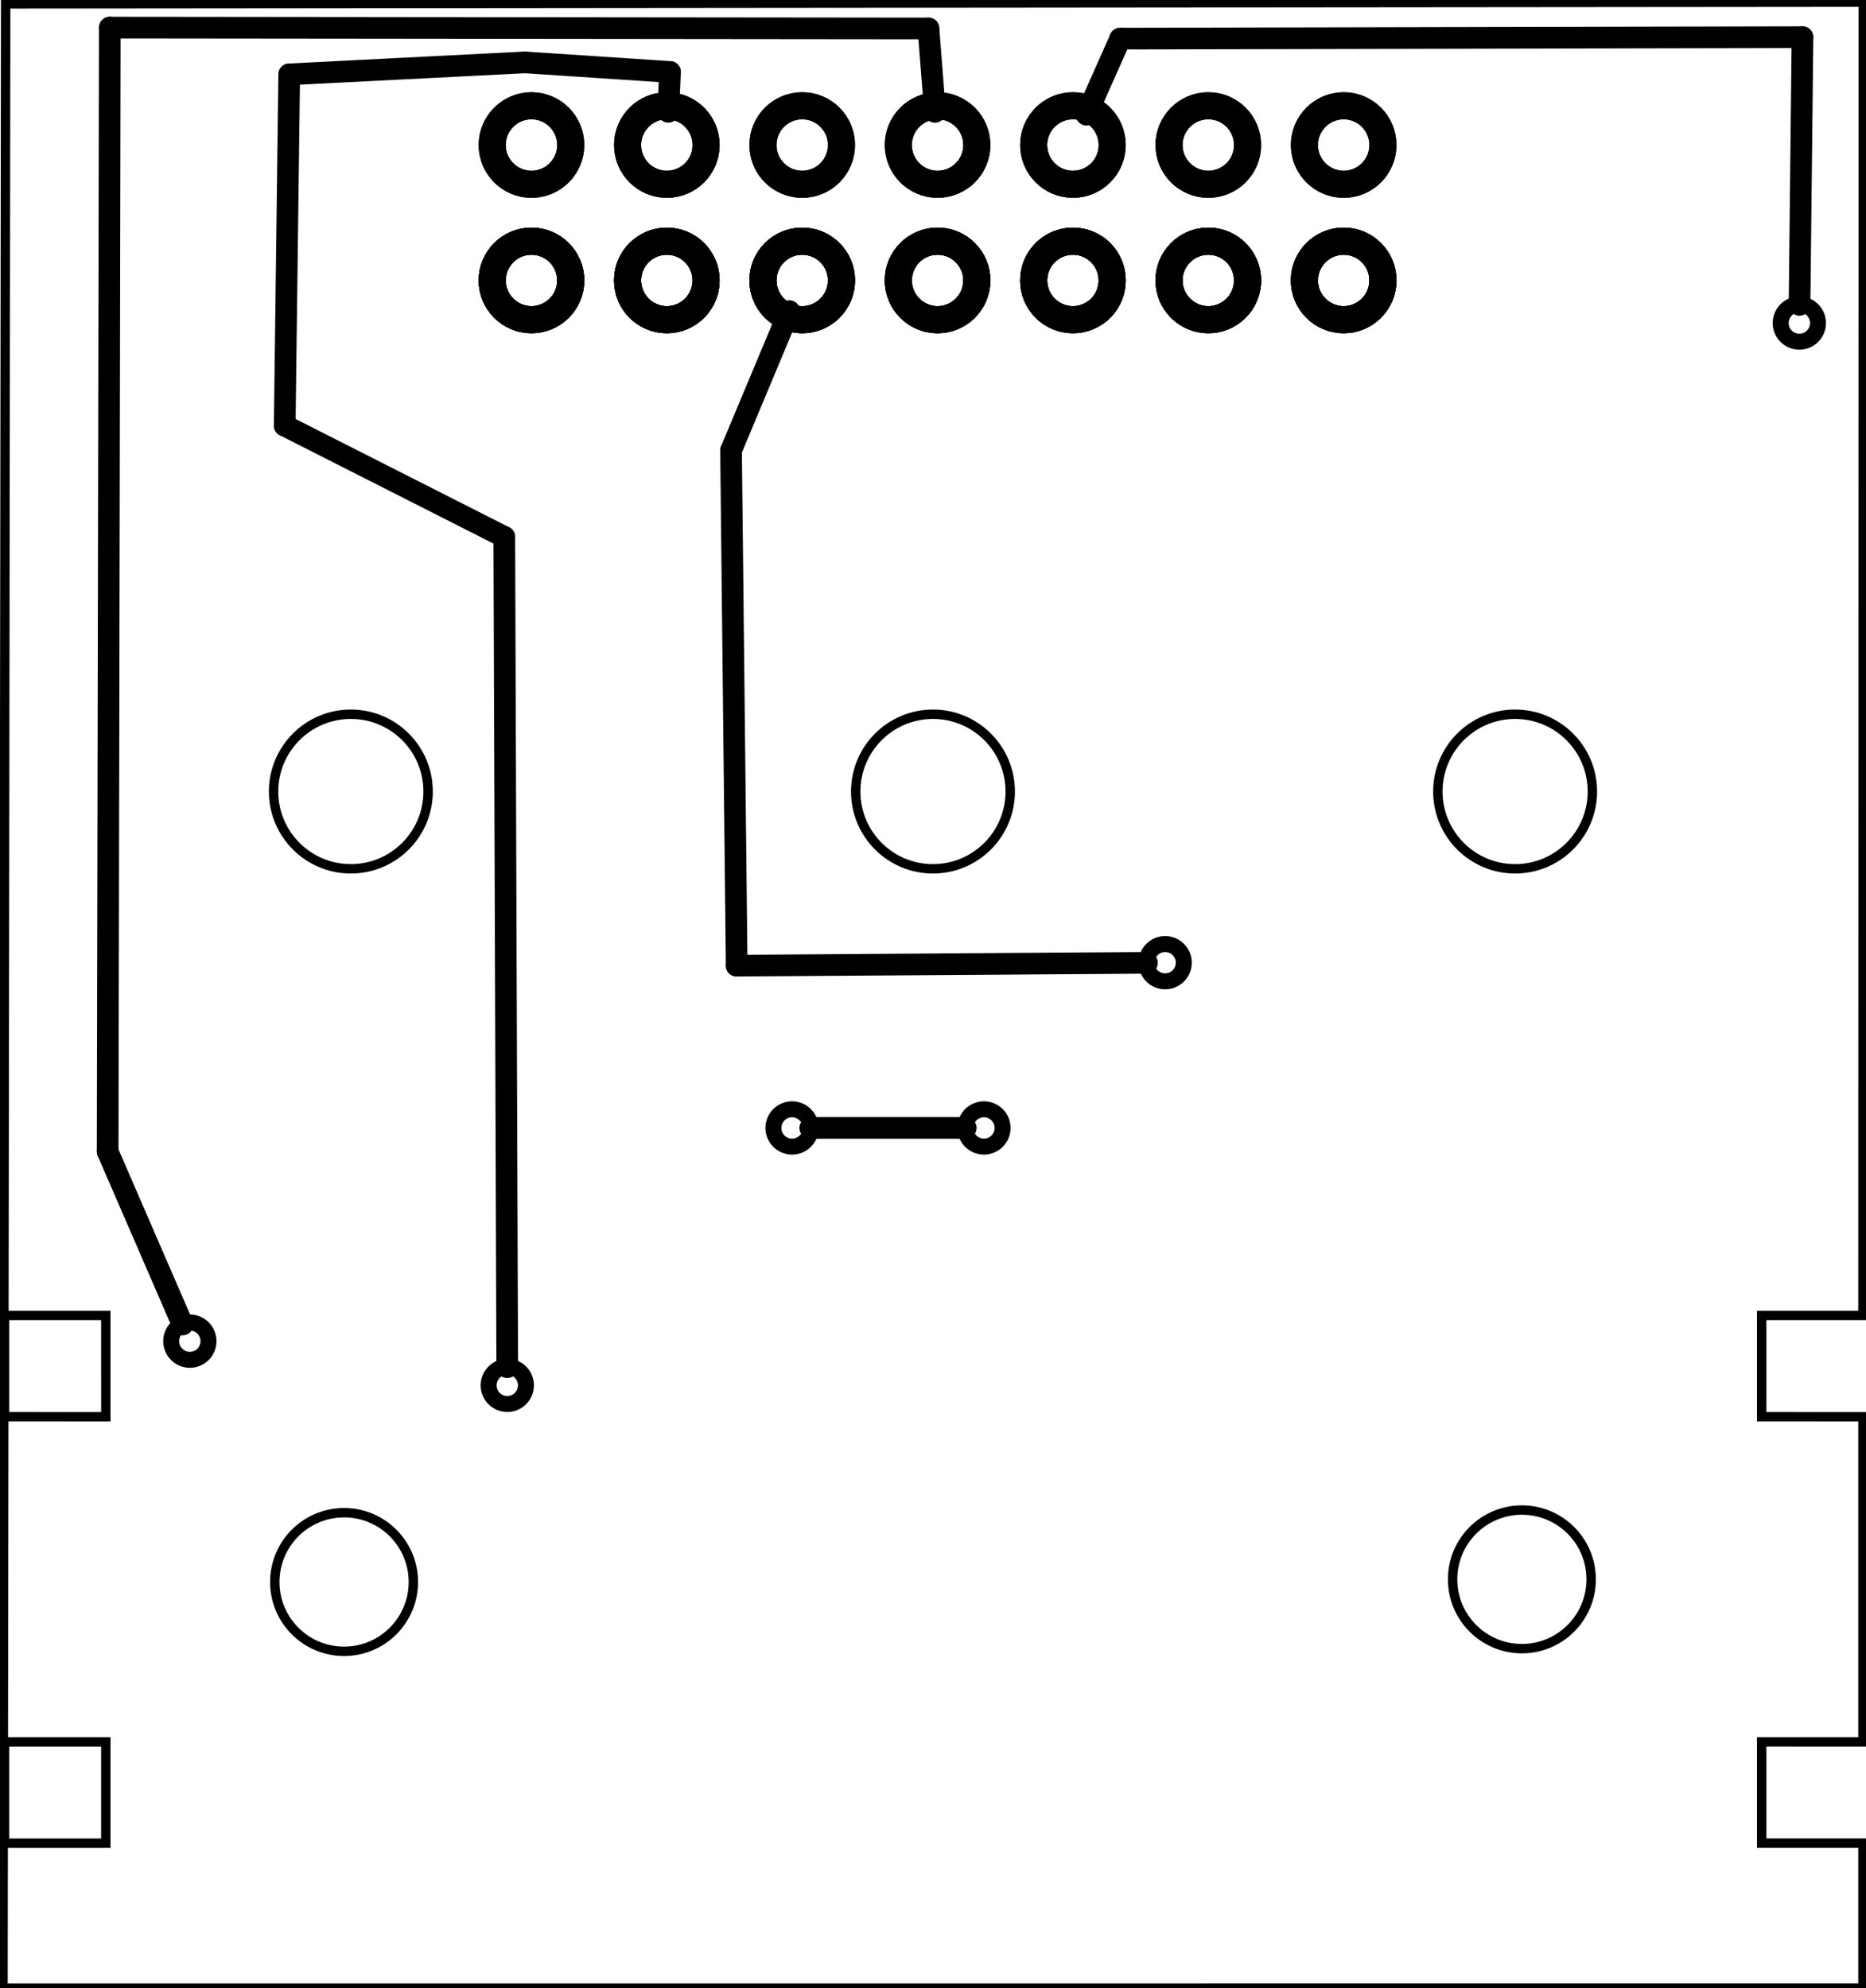 <?xml version='1.0' encoding='UTF-8' standalone='no'?>
<!-- Created with Fritzing (http://www.fritzing.org/) -->
<svg xmlns="http://www.w3.org/2000/svg"  xmlns:svg="http://www.w3.org/2000/svg" version="1.2" x="0in" height="1.468in" baseProfile="tiny" y="0in" viewBox="0 0 99.212 105.732" width="1.378in">
 <g partID="854494470">
  <g transform="matrix(-1, 0, 0, 1, 99.211, 0)">
   <g id="board">
    <g style="display:inline">
     <path fill-opacity="1" stroke="black" stroke-opacity="1" d="M0.124,0.114,0.142,69.956L5.528,69.956l0,5.386L0.142,75.343l0,17.291L5.528,92.633l0,5.386L0.142,98.019l0,7.712L99.07,105.732L98.928,0.205ZM18.643,37.983c2.27,-6.29998e-05,4.11,1.84,4.11,4.11,6.29998e-05,2.27,-1.84,4.11,-4.11,4.11,-2.27,6.29998e-05,-4.11,-1.84,-4.11,-4.11,-6.29998e-05,-2.27,1.84,-4.11,4.11,-4.11zm30.964,0c2.27,0.001,4.109,1.841,4.109,4.11,6.29998e-05,2.27,-1.839,4.11,-4.109,4.11,-2.27,6.29998e-05,-4.11,-1.84,-4.11,-4.11,-6.29998e-05,-2.27,1.84,-4.11,4.11,-4.11zm30.962,0c2.27,-6.29998e-05,4.11,1.84,4.11,4.11,5.99998e-05,2.27,-1.84,4.11,-4.11,4.11,-2.27,6.29998e-05,-4.11,-1.84,-4.11,-4.11,-5.99998e-05,-2.27,1.84,-4.11,4.11,-4.11zm13.033,31.973l5.385,0l0,5.386L93.601,75.343ZM18.227,80.304c0.019,-0,0.038,-0,0.057,0,2.034,0.001,3.684,1.65,3.684,3.684,0,2.035,-1.649,3.685,-3.684,3.686,-2.036,0,-3.686,-1.65,-3.686,-3.686,0,-2.013,1.616,-3.653,3.628,-3.684zm62.644,0.141l0.002,0c0.019,-0,0.038,-0,0.057,0,2.035,0.001,3.684,1.651,3.684,3.686,0,2.035,-1.649,3.685,-3.684,3.686,-2.036,0,-3.686,-1.65,-3.686,-3.686,-0.001,-2.013,1.614,-3.654,3.627,-3.686zm12.731,12.189l5.385,0l0,5.386l-5.385,0z" fill="none" stroke-width="0.5" id="boardoutline" style="display:inline;stroke-miterlimit:4;stroke-dasharray:none;"/>
    </g>
   </g>
  </g>
 </g>
 <g partID="854496110">
  <g transform="translate(7.062,68.305)">
   <g  id="copper0">
    <circle r="0.992"  cx="3.017" cy="3.017" stroke="black" fill="none" stroke-width="0.85" id="connector0pin"/>
   </g>
  </g>
 </g>
 <g partID="854496820">
  <g transform="translate(23.946,70.656)">
   <g  id="copper0">
    <circle r="0.992"  cx="3.017" cy="3.017" stroke="black" fill="none" stroke-width="0.85" id="connector0pin"/>
   </g>
  </g>
 </g>
 <g partID="854496950">
  <g transform="translate(92.668,14.163)">
   <g  id="copper0">
    <circle r="0.992"  cx="3.017" cy="3.017" stroke="black" fill="none" stroke-width="0.85" id="connector0pin"/>
   </g>
  </g>
 </g>
 <g partID="854497610">
  <g transform="translate(58.936,48.179)">
   <g  id="copper0">
    <circle r="0.992"  cx="3.017" cy="3.017" stroke="black" fill="none" stroke-width="0.85" id="connector0pin"/>
   </g>
  </g>
 </g>
 <g partID="854499050">
  <g transform="translate(39.093,56.967)">
   <g  id="copper0">
    <circle r="0.992"  cx="3.017" cy="3.017" stroke="black" fill="none" stroke-width="0.85" id="connector0pin"/>
   </g>
  </g>
 </g>
 <g partID="854499870">
  <g transform="translate(49.298,56.967)">
   <g  id="copper0">
    <circle r="0.992"  cx="3.017" cy="3.017" stroke="black" fill="none" stroke-width="0.85" id="connector0pin"/>
   </g>
  </g>
 </g>
 <g partID="854483150">
  <g transform="translate(76.489,2.673)">
   <g transform="matrix(0,1,-1,0,0,0)">
    <g id="copper0" flipped="1">
     <g transform="matrix(-1, 0, 0, 1, 17.28, 0)">
      <g>
       <g>
        <g>
         <g id="copper0">
          <circle r="2.088" cx="5.04" cy="5.04" stroke="black" fill="none" stroke-width="1.44" id="connector0pin"/>
          <circle r="2.088" cx="5.04" cy="12.24" stroke="black" fill="none" stroke-width="1.44" id="connector1pin"/>
          <circle r="2.088" cx="5.04" cy="19.44" stroke="black" fill="none" stroke-width="1.44" id="connector2pin"/>
          <circle r="2.088" cx="5.04" cy="26.64" stroke="black" fill="none" stroke-width="1.44" id="connector3pin"/>
          <circle r="2.088" cx="5.04" cy="33.84" stroke="black" fill="none" stroke-width="1.44" id="connector4pin"/>
          <circle r="2.088" cx="5.04" cy="41.04" stroke="black" fill="none" stroke-width="1.44" id="connector5pin"/>
          <circle r="2.088" cx="5.04" cy="48.24" stroke="black" fill="none" stroke-width="1.44" id="connector6pin"/>
          <circle r="2.088" cx="5.04" cy="5.04" stroke="black" fill="none" stroke-width="1.44" id="connector0pin"/>
          <circle r="2.088" cx="5.04" cy="12.24" stroke="black" fill="none" stroke-width="1.44" id="connector1pin"/>
          <circle r="2.088" cx="5.04" cy="19.44" stroke="black" fill="none" stroke-width="1.44" id="connector2pin"/>
          <circle r="2.088" cx="5.04" cy="26.64" stroke="black" fill="none" stroke-width="1.44" id="connector3pin"/>
          <circle r="2.088" cx="5.04" cy="33.84" stroke="black" fill="none" stroke-width="1.44" id="connector4pin"/>
          <circle r="2.088" cx="5.04" cy="41.04" stroke="black" fill="none" stroke-width="1.44" id="connector5pin"/>
          <circle r="2.088" cx="5.04" cy="48.24" stroke="black" fill="none" stroke-width="1.44" id="connector6pin"/>
          <circle r="2.088" cx="12.24" cy="48.24" stroke="black" fill="none" stroke-width="1.44" id="connector7pin"/>
          <circle r="2.088" cx="12.24" cy="41.04" stroke="black" fill="none" stroke-width="1.44" id="connector8pin"/>
          <circle r="2.088" cx="12.24" cy="33.84" stroke="black" fill="none" stroke-width="1.44" id="connector9pin"/>
          <circle r="2.088" cx="12.24" cy="26.64" stroke="black" fill="none" stroke-width="1.44" id="connector10pin"/>
          <circle r="2.088" cx="12.24" cy="19.44" stroke="black" fill="none" stroke-width="1.44" id="connector11pin"/>
          <circle r="2.088" cx="12.24" cy="12.24" stroke="black" fill="none" stroke-width="1.44" id="connector12pin"/>
          <circle r="2.088" cx="12.24" cy="5.04" stroke="black" fill="none" stroke-width="1.44" id="connector13pin"/>
         </g>
        </g>
        <g>
         <circle r="2.088" cx="5.04" cy="5.04" stroke="black" fill="none" stroke-width="1.44" id="connector0pin"/>
         <circle r="2.088" cx="5.04" cy="12.24" stroke="black" fill="none" stroke-width="1.44" id="connector1pin"/>
         <circle r="2.088" cx="5.04" cy="19.44" stroke="black" fill="none" stroke-width="1.44" id="connector2pin"/>
         <circle r="2.088" cx="5.04" cy="26.64" stroke="black" fill="none" stroke-width="1.44" id="connector3pin"/>
         <circle r="2.088" cx="5.04" cy="33.84" stroke="black" fill="none" stroke-width="1.44" id="connector4pin"/>
         <circle r="2.088" cx="5.04" cy="41.04" stroke="black" fill="none" stroke-width="1.44" id="connector5pin"/>
         <circle r="2.088" cx="5.04" cy="48.24" stroke="black" fill="none" stroke-width="1.44" id="connector6pin"/>
         <circle r="2.088" cx="5.04" cy="5.04" stroke="black" fill="none" stroke-width="1.44" id="connector0pin"/>
         <circle r="2.088" cx="5.04" cy="12.24" stroke="black" fill="none" stroke-width="1.44" id="connector1pin"/>
         <circle r="2.088" cx="5.04" cy="19.44" stroke="black" fill="none" stroke-width="1.44" id="connector2pin"/>
         <circle r="2.088" cx="5.04" cy="26.64" stroke="black" fill="none" stroke-width="1.44" id="connector3pin"/>
         <circle r="2.088" cx="5.04" cy="33.84" stroke="black" fill="none" stroke-width="1.44" id="connector4pin"/>
         <circle r="2.088" cx="5.04" cy="41.04" stroke="black" fill="none" stroke-width="1.44" id="connector5pin"/>
         <circle r="2.088" cx="5.04" cy="48.24" stroke="black" fill="none" stroke-width="1.44" id="connector6pin"/>
         <circle r="2.088" cx="12.24" cy="48.24" stroke="black" fill="none" stroke-width="1.44" id="connector7pin"/>
         <circle r="2.088" cx="12.24" cy="41.04" stroke="black" fill="none" stroke-width="1.44" id="connector8pin"/>
         <circle r="2.088" cx="12.24" cy="33.84" stroke="black" fill="none" stroke-width="1.44" id="connector9pin"/>
         <circle r="2.088" cx="12.24" cy="26.64" stroke="black" fill="none" stroke-width="1.44" id="connector10pin"/>
         <circle r="2.088" cx="12.24" cy="19.44" stroke="black" fill="none" stroke-width="1.44" id="connector11pin"/>
         <circle r="2.088" cx="12.24" cy="12.24" stroke="black" fill="none" stroke-width="1.44" id="connector12pin"/>
         <circle r="2.088" cx="12.24" cy="5.04" stroke="black" fill="none" stroke-width="1.44" id="connector13pin"/>
        </g>
       </g>
      </g>
     </g>
    </g>
   </g>
  </g>
 </g>
 <g partID="854500280">
  <line stroke-linecap="round" x1="5.707" x2="5.821" stroke="black" y1="61.24" y2="1.468" stroke-width="1.152"/>
 </g>
 <g partID="854495970">
  <line stroke-linecap="round" x1="9.694" x2="5.707" stroke="black" y1="70.435" y2="61.24" stroke-width="1.152"/>
 </g>
 <g partID="854485490">
  <line stroke-linecap="round" x1="5.821" x2="49.364" stroke="black" y1="1.468" y2="1.514" stroke-width="1.152"/>
 </g>
 <g partID="854485420">
  <line stroke-linecap="round" x1="49.364" x2="49.711" stroke="black" y1="1.514" y2="5.95" stroke-width="1.152"/>
 </g>
 <g partID="854496750">
  <line stroke-linecap="round" x1="26.804" x2="26.96" stroke="black" y1="28.554" y2="72.707" stroke-width="1.152"/>
 </g>
 <g partID="854496390">
  <line stroke-linecap="round" x1="15.124" x2="26.804" stroke="black" y1="22.634" y2="28.554" stroke-width="1.152"/>
 </g>
 <g partID="854486560">
  <line stroke-linecap="round" x1="15.364" x2="15.124" stroke="black" y1="3.954" y2="22.634" stroke-width="1.152"/>
 </g>
 <g partID="854500350">
  <line stroke-linecap="round" x1="27.909" x2="15.364" stroke="black" y1="3.318" y2="3.954" stroke-width="1.152"/>
 </g>
 <g partID="854488490">
  <line stroke-linecap="round" x1="35.618" x2="27.909" stroke="black" y1="3.827" y2="3.318" stroke-width="1.152"/>
 </g>
 <g partID="854486490">
  <line stroke-linecap="round" x1="35.526" x2="35.618" stroke="black" y1="5.947" y2="3.827" stroke-width="1.152"/>
 </g>
 <g partID="854490320">
  <line stroke-linecap="round" x1="95.696" x2="95.853" stroke="black" y1="16.214" y2="1.976" stroke-width="1.152"/>
 </g>
 <g partID="854485210">
  <line stroke-linecap="round" x1="95.853" x2="59.564" stroke="black" y1="1.976" y2="2.054" stroke-width="1.152"/>
 </g>
 <g partID="854485140">
  <line stroke-linecap="round" x1="59.564" x2="57.767" stroke="black" y1="2.054" y2="6.097" stroke-width="1.152"/>
 </g>
 <g partID="854497710">
  <line stroke-linecap="round" x1="39.164" x2="38.864" stroke="black" y1="51.354" y2="23.954" stroke-width="1.152"/>
 </g>
 <g partID="854489220">
  <line stroke-linecap="round" x1="60.986" x2="39.164" stroke="black" y1="51.203" y2="51.354" stroke-width="1.152"/>
 </g>
 <g partID="854497150">
  <line stroke-linecap="round" x1="38.864" x2="41.966" stroke="black" y1="23.954" y2="16.544" stroke-width="1.152"/>
 </g>
 <g partID="854499110">
  <line stroke-linecap="round" x1="51.348" x2="43.077" stroke="black" y1="59.983" y2="59.983" stroke-width="1.152"/>
 </g>
</svg>
